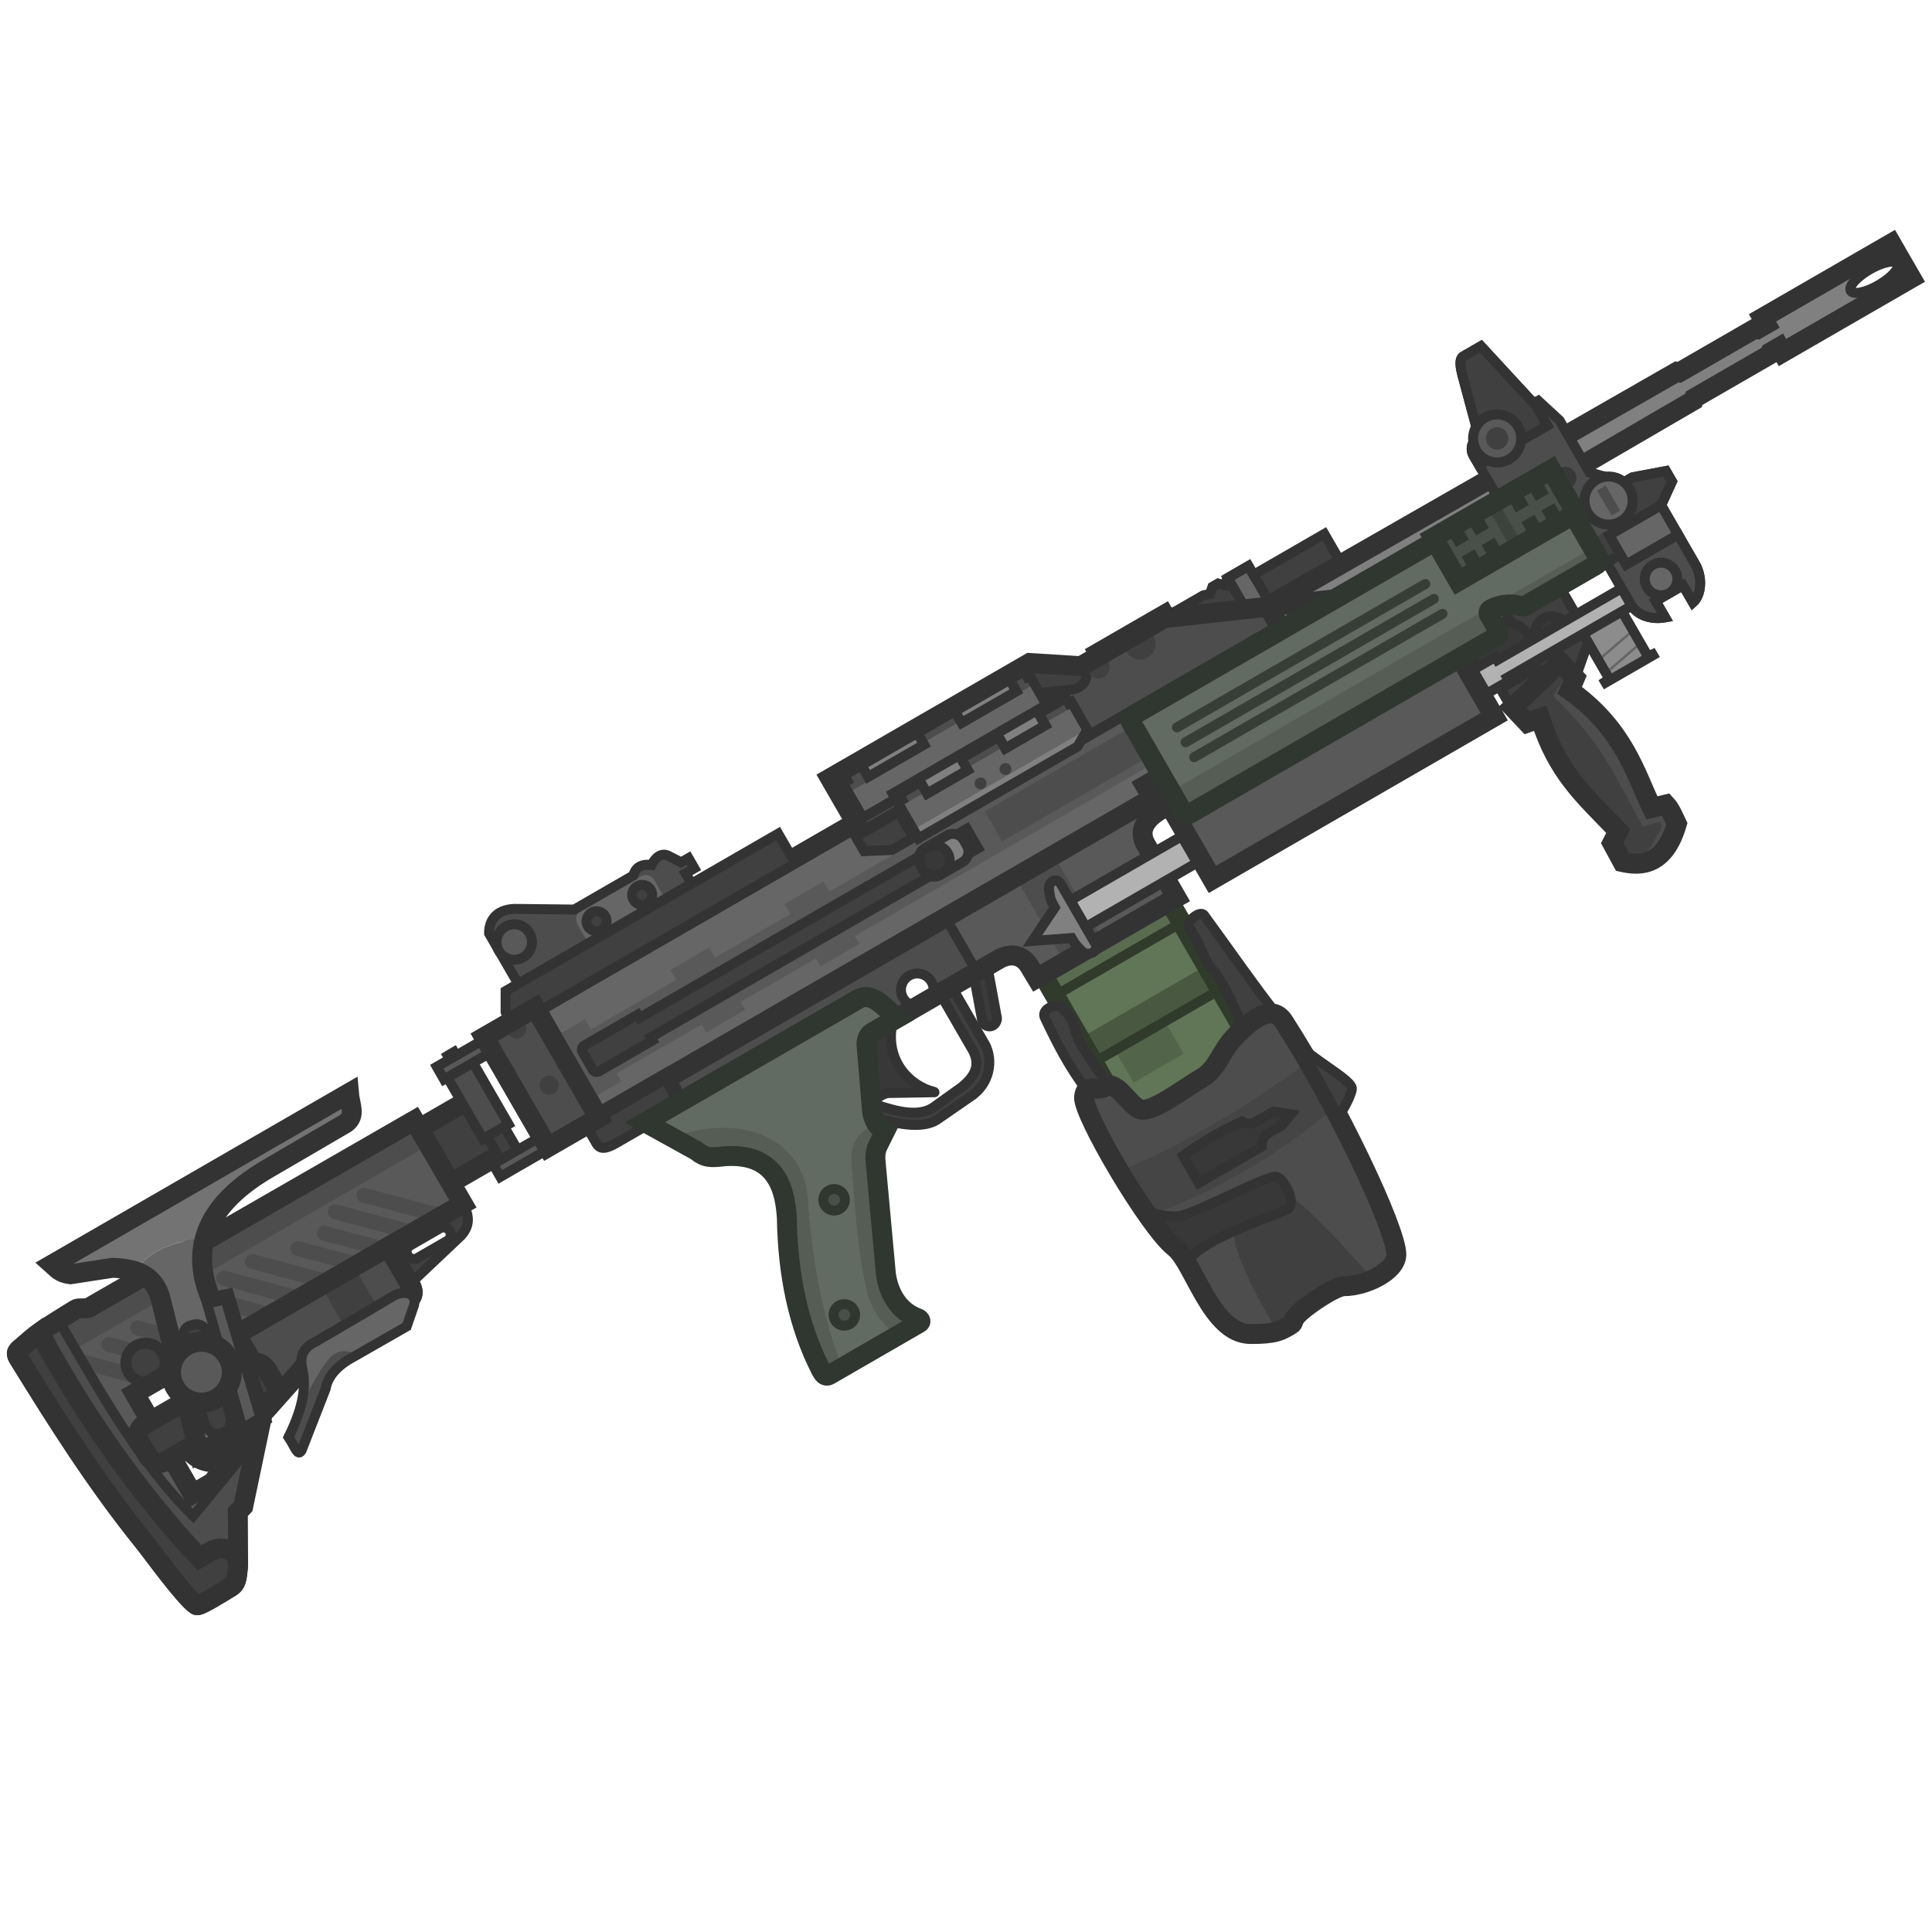 <svg width="110" height="110" viewBox="0 0 110 110" fill="none" xmlns="http://www.w3.org/2000/svg">
<g clip-path="url(#clip0_2088_1899)">
<path d="M72.486 34.509L76.452 32.219L75.402 30.401L71.371 32.729L71.081 32.226L69.878 32.921L69.745 33.325L69.356 33.222L69.031 33.41L68.894 33.816L68.51 33.897L66.611 34.993L66.394 34.616L62.152 37.065L62.377 37.454L66.292 35.194L72.486 34.509Z" fill="#404040"/>
<path d="M71.081 32.227L69.904 32.906L70.929 34.681L72.404 34.517L71.081 32.227Z" fill="#666666" stroke="#333333" stroke-width="0.567" stroke-miterlimit="3.994"/>
<rect width="0.851" height="3.829" rx="0.425" transform="matrix(-0.983 0.182 0.182 0.983 56.137 54.59)" fill="#3B3B3B" stroke="#333333" stroke-width="0.567" stroke-miterlimit="3.994"/>
<path d="M49.564 63.572C50.442 63.786 52.362 64.439 53.394 63.721L55.423 62.317C56.468 61.486 56.531 60.153 56.003 59.332L54.069 55.983L53.46 56.463L55.252 59.567C55.78 60.388 55.767 61.09 54.722 61.921L53.157 63.038C52.125 63.756 50.452 63.059 49.581 62.808L49.564 63.572Z" fill="#404040" stroke="#333333" stroke-width="0.567" stroke-miterlimit="3.994"/>
<path d="M64.512 64.392L59.373 55.49L66.584 51.327L71.723 60.229L64.512 64.392Z" fill="#617557"/>
<path d="M63.432 59.71L64.542 61.633L67.393 59.987L66.268 58.04" fill="#526449"/>
<path d="M61.473 59.127L62.264 60.498L69.475 56.335L68.683 54.964" fill="#495941" stroke="#303B2B" stroke-width="0.567" stroke-miterlimit="3.994"/>
<path d="M59.373 55.49L60.064 56.688L67.275 52.524L66.584 51.327" fill="#5A6C50" stroke="#303B2B" stroke-width="0.567" stroke-miterlimit="3.994"/>
<path d="M64.512 64.392L59.373 55.49L66.584 51.327L71.723 60.229L64.512 64.392Z" stroke="#303B2B" stroke-width="1.134" stroke-miterlimit="3.994"/>
<path d="M61.897 62.117C60.827 60.665 60.261 59.553 59.497 57.96C59.225 57.444 60.191 57.059 60.467 57.399C60.467 57.399 61.053 57.858 61.194 58.573C61.423 59.738 63.275 61.912 63.275 61.912" fill="#404040" stroke="#333333" stroke-width="0.567" stroke-miterlimit="3.994"/>
<path d="M72.904 58.011C71.717 56.571 69.744 53.72 68.555 52.107C68.295 51.782 67.476 52.567 67.686 52.755C68.42 53.815 68.549 54.694 69.026 55.2C69.84 56.065 70.888 58.8 70.888 58.8" fill="#404040" stroke="#333333" stroke-width="0.567" stroke-miterlimit="3.994"/>
<path d="M73.092 58.16C72.46 57.177 71.395 57.932 70.41 58.918C69.424 59.904 69.389 60.824 68.387 61.402C67.386 61.98 65.466 63.498 64.827 63.129C64.187 62.76 63.551 61.526 62.975 61.859C62.398 62.192 61.81 61.608 61.723 62.462C61.626 63.408 65.434 69.902 66.889 71.032C67.97 71.871 68.965 75.935 71.181 75.952C72.617 75.962 72.894 75.777 73.455 75.453C73.765 75.274 73.454 75.235 74.021 74.71C74.479 74.287 76.001 73.23 76.533 73.23C77.725 73.23 79.502 72.391 79.502 71.422C79.503 70.015 76.179 62.961 73.092 58.16Z" fill="#4D4D4D"/>
<path d="M78.166 72.841C77.65 72.243 74.967 69.16 73.648 68.225C72.361 67.315 71.316 68.735 70.64 69.654C70.546 69.781 70.46 69.898 70.381 69.998C69.73 70.826 72.552 75.518 72.552 75.518L72.719 75.808C72.981 75.728 73.171 75.618 73.406 75.482C73.422 75.473 73.438 75.463 73.455 75.454C73.592 75.375 73.608 75.323 73.632 75.245C73.662 75.146 73.705 75.004 74.021 74.711C74.48 74.288 76.001 73.231 76.534 73.231C77.033 73.231 77.635 73.083 78.166 72.841Z" fill="#404040"/>
<path d="M74.484 60.447C71.015 63.028 67.209 65.239 63.729 66.689C64.258 67.577 64.83 68.469 65.362 69.223C69.438 67.815 73.094 65.502 75.95 63.089C75.48 62.203 74.986 61.311 74.484 60.447Z" fill="#454545"/>
<path d="M67.357 65.806L68.25 67.353L71.842 65.279C71.839 65.084 71.817 64.898 72.136 64.566L72.974 64.082L73.498 63.447L72.503 63.29L71.545 63.843C71.278 64.02 71.001 64.016 70.714 63.854C69.496 64.4 68.39 65.065 67.357 65.806Z" fill="#383838" stroke="#333333" stroke-width="0.567" stroke-miterlimit="3.994"/>
<path d="M67.582 71.939C67.977 70.931 70.678 69.885 72.249 69.276C72.814 69.057 73.234 68.894 73.346 68.811C73.809 68.468 73.129 67.13 72.675 66.997C72.432 66.926 71.184 67.505 69.918 68.093C68.819 68.603 67.706 69.119 67.224 69.222C66.58 69.361 65.702 69.101 65.129 68.885C65.814 69.883 66.455 70.695 66.888 71.031C67.119 71.21 67.346 71.537 67.582 71.939Z" fill="#383838" stroke="#333333" stroke-width="0.567" stroke-miterlimit="3.994"/>
<path d="M73.092 58.16C72.46 57.177 71.395 57.932 70.41 58.918C69.424 59.904 69.389 60.824 68.387 61.402C67.386 61.98 65.466 63.498 64.827 63.129C64.187 62.76 63.551 61.526 62.975 61.859C62.398 62.192 61.81 61.608 61.723 62.462C61.626 63.408 65.434 69.902 66.889 71.032C67.97 71.871 68.965 75.935 71.181 75.952C72.617 75.962 72.894 75.777 73.455 75.453C73.765 75.274 73.454 75.235 74.021 74.71C74.479 74.287 76.001 73.23 76.533 73.23C77.725 73.23 79.502 72.391 79.502 71.422C79.503 70.015 76.179 62.961 73.092 58.16Z" stroke="#333333" stroke-width="1.134" stroke-miterlimit="3.994"/>
<path d="M53.832 52.24L65.725 45.374L66.132 46.08C65.43 46.48 64.977 46.999 65.067 47.614C65.092 47.78 65.156 47.953 65.266 48.133L66.979 51.101L59.022 55.695L58.579 54.963C58.235 54.428 57.652 54.228 56.943 54.571L55.619 55.336L53.832 52.24Z" fill="#595959"/>
<path d="M59.994 48.683L62.834 53.603L60.651 54.863L57.81 49.943L59.994 48.683Z" fill="#4D4D4D"/>
<path d="M55.618 55.336L53.831 52.241L37.877 61.452L38.648 62.787L48.812 56.918C49.466 56.509 50.016 57.011 50.645 57.586C50.783 57.712 50.925 57.841 51.073 57.965L52.25 57.284C51.921 57.292 51.599 57.124 51.422 56.819C51.166 56.375 51.318 55.806 51.763 55.55C52.207 55.293 52.776 55.446 53.032 55.89C53.208 56.194 53.192 56.557 53.021 56.838L55.618 55.336Z" fill="#4D4D4D"/>
<path d="M30.469 57.381L34.084 63.642L65.609 45.441L65.198 44.729L66.16 44.174L62.956 38.624L30.469 57.381Z" fill="#666666" stroke="#333333" stroke-width="1.134" stroke-miterlimit="3.994"/>
<path d="M37.877 61.452L38.648 62.787L48.813 56.918C49.61 56.42 50.253 57.276 51.074 57.965L56.943 54.57C57.652 54.228 58.235 54.427 58.579 54.962L59.022 55.694L66.979 51.1L65.265 48.132C64.749 47.287 65.24 46.587 66.132 46.079L65.404 44.818L66.253 44.328L64.403 41.124C64.325 40.988 64.371 40.815 64.507 40.737L62.553 37.353L59.44 39.15L60.092 40.279L48.724 46.842L27.573 59.053L31.188 65.314L37.877 61.452Z" stroke="#333333" stroke-width="1.134" stroke-miterlimit="3.994"/>
<path d="M47.26 44.312L58.628 37.748L61.555 37.93L66.292 35.195L75.96 34.125L61.148 42.676L60.284 41.179L49.16 47.602L47.26 44.312Z" fill="#4D4D4D"/>
<path d="M61.556 37.929L58.629 37.747L58.164 38.016L59 39.464L60.912 39.273C61.77 39.228 62.141 38.422 61.604 37.901L61.556 37.929Z" fill="#404040" stroke="#333333" stroke-width="0.567" stroke-miterlimit="3.994"/>
<path d="M76.217 63.594C75.481 62.185 74.679 60.745 73.872 59.412C74.371 59.891 75.023 60.347 75.602 60.751C76.376 61.292 77.015 61.739 76.969 62.019C76.894 62.48 76.39 63.317 76.217 63.594Z" fill="#404040" stroke="#333333" stroke-width="0.567" stroke-miterlimit="3.994"/>
<path d="M53.832 52.24L65.725 45.374L66.132 46.08C65.43 46.48 64.977 46.999 65.067 47.614C65.092 47.78 65.156 47.953 65.266 48.133L66.979 51.101L59.022 55.695L58.579 54.963C58.235 54.428 57.652 54.228 56.943 54.571L55.619 55.336L53.832 52.24Z" stroke="#333333" stroke-width="0.567" stroke-miterlimit="3.994"/>
<path d="M87.886 31.814L90.5 36.341L89.639 38.767L86.287 40.702L85.423 39.206L87.517 37.996L84.932 33.519L87.886 31.814Z" fill="#404040" stroke="#333333" stroke-width="0.567" stroke-miterlimit="3.994"/>
<path d="M90.154 36.107L91.625 38.656L91.391 38.817L91.418 38.863L94.118 37.304L94.091 37.258L93.834 37.38L92.363 34.832" fill="#8C8C8C"/>
<path d="M92.96 35.812L90.816 37.662L90.908 37.769L93.052 35.92L92.96 35.812Z" fill="#666666"/>
<path d="M93.461 36.476L91.317 38.326L91.41 38.433L93.554 36.583L93.461 36.476Z" fill="#666666"/>
<path d="M94.854 45.804L94.049 45.996C93.115 44.068 92.484 41.525 89.374 39.302L89.675 38.589L88.841 37.704L86.127 40.264L86.961 41.148L87.691 40.889C88.686 44.02 90.146 45.243 92.138 47.318L91.794 47.999L92.383 49.085C93.441 49.319 94.777 49.279 95.473 46.907C95.319 46.579 95.101 46.066 94.854 45.804Z" fill="#404040"/>
<path d="M90.154 36.107L91.625 38.656L91.391 38.817L91.418 38.863L94.118 37.304L94.091 37.258L93.834 37.38L92.363 34.832" stroke="#333333" stroke-width="0.567" stroke-miterlimit="3.994"/>
<path d="M86.45 38.635C87.286 38.153 87.572 37.084 87.09 36.248C86.607 35.413 85.539 35.126 84.703 35.609C83.867 36.091 83.581 37.16 84.063 37.996C84.546 38.831 85.614 39.118 86.45 38.635Z" fill="#383838" stroke="#333333" stroke-width="0.567" stroke-miterlimit="3.994"/>
<path d="M88.806 36.819C89.25 36.562 89.403 35.994 89.146 35.549C88.889 35.105 88.321 34.953 87.877 35.209C87.433 35.466 87.28 36.034 87.537 36.478C87.793 36.923 88.362 37.075 88.806 36.819Z" fill="#383838" stroke="#333333" stroke-width="0.567" stroke-miterlimit="3.994"/>
<path d="M60.941 51.27L67.524 47.47L67.569 47.548L85.145 37.4L85.249 37.58L92.601 33.335L93.167 34.337L85.814 38.582L85.918 38.762L68.351 48.904L68.396 48.981L61.813 52.781L60.941 51.27Z" fill="#B2B2B2" stroke="#333333" stroke-width="0.567" stroke-miterlimit="3.994"/>
<path d="M62.351 53.709L60.394 50.32C60.129 49.91 59.653 50.201 59.731 50.703C59.821 51.219 59.788 51.18 60.055 51.669L58.782 53.573L61.011 53.407C61.283 53.852 61.251 53.785 61.596 54.153C61.923 54.5 62.641 54.177 62.351 53.709Z" fill="#808080" stroke="#333333" stroke-width="0.567" stroke-miterlimit="3.994"/>
<path d="M94.048 45.996L94.853 45.804C95.068 46.032 95.26 46.449 95.408 46.77C95.431 46.818 95.452 46.864 95.472 46.907C94.948 48.694 94.061 49.158 93.202 49.178C93.734 48.674 94.47 47.464 94.602 47.034C94.532 46.878 94.525 46.86 94.508 46.813C94.505 46.804 94.501 46.794 94.496 46.782L93.532 47.063C93.316 46.663 93.116 46.29 92.928 45.937C91.55 43.354 90.769 41.891 88.434 39.631L89.31 38.202L89.675 38.589L89.373 39.302C91.929 41.129 92.811 43.172 93.562 44.913C93.725 45.29 93.882 45.653 94.048 45.996Z" fill="#4D4D4D"/>
<path d="M94.854 45.804L94.049 45.996C93.115 44.068 92.484 41.525 89.374 39.302L89.675 38.589L88.841 37.704L86.127 40.264L86.961 41.148L87.691 40.889C88.686 44.02 90.146 45.243 92.138 47.318L91.794 47.999L92.383 49.085C93.441 49.319 94.777 49.279 95.473 46.907C95.319 46.579 95.101 46.066 94.854 45.804Z" stroke="#333333" stroke-width="1.134" stroke-miterlimit="3.994"/>
<path fill-rule="evenodd" clip-rule="evenodd" d="M96.417 22.803L73.228 36.301L72.191 34.506L95.475 21.172L95.611 21.2L99.902 18.723L100.048 18.745L100.554 18.453L100.348 18.097L107.686 13.861L108.825 15.834L101.487 20.071L101.311 19.764L100.805 20.056L100.751 20.194L96.46 22.671L96.417 22.803ZM106.962 16.233C107.698 15.808 108.18 15.264 108.039 15.019C107.897 14.773 107.185 14.919 106.448 15.344C105.712 15.77 105.23 16.313 105.372 16.559C105.513 16.804 106.225 16.659 106.962 16.233Z" fill="#808080"/>
<path d="M96.417 22.803L73.228 36.301L72.191 34.506L95.475 21.172L95.611 21.2L99.902 18.723L100.048 18.745L100.554 18.453L100.348 18.097L107.686 13.861L108.825 15.834L101.487 20.071L101.311 19.764L100.805 20.056L100.751 20.194L96.46 22.671L96.417 22.803Z" stroke="#333333" stroke-width="1.134" stroke-miterlimit="3.994"/>
<path d="M85.284 28.347L84.207 26.482L88.101 24.233L87.359 22.949L87.582 22.82L88.795 23.94L90.502 26.896L91.501 27.175L92.959 29.7L91.624 30.471L92.259 31.572L91.48 32.022L88.34 26.583L85.284 28.347Z" fill="#4D4D4D"/>
<path d="M92.817 29.457L90.703 30.678L91.478 32.021L92.258 31.571L91.623 30.471L92.958 29.7L92.817 29.457Z" fill="#404040"/>
<path d="M91.863 27.803L92.948 27.177L94.853 26.818L95.196 27.412L94.578 28.767" fill="#404040"/>
<path d="M91.863 27.803L92.948 27.177L94.853 26.818L95.196 27.412L94.578 28.767L92.959 29.701L91.863 27.803Z" fill="#404040"/>
<path d="M91.863 27.803L92.948 27.177L94.853 26.818L95.196 27.412L94.578 28.767" stroke="#333333" stroke-width="0.567" stroke-miterlimit="3.994"/>
<path d="M91.863 27.803L92.948 27.177L94.853 26.818L95.196 27.412L94.578 28.767L92.959 29.701L91.863 27.803Z" stroke="#333333" stroke-width="0.567" stroke-miterlimit="3.994"/>
<path d="M72.486 34.509L76.452 32.219L75.402 30.401L71.371 32.729L71.081 32.226L69.878 32.921L69.745 33.325L69.356 33.222L69.031 33.41L68.894 33.816L68.51 33.897L66.611 34.993L66.394 34.616L62.152 37.065L62.377 37.454L66.292 35.194L72.486 34.509Z" stroke="#333333" stroke-width="0.567" stroke-miterlimit="3.994"/>
<path d="M52.691 57.159C53.135 56.903 53.287 56.334 53.031 55.89C52.774 55.446 52.206 55.294 51.762 55.55C51.317 55.807 51.165 56.375 51.422 56.819C51.678 57.264 52.246 57.416 52.691 57.159Z" stroke="#333333" stroke-width="0.567" stroke-miterlimit="3.994"/>
<path d="M62.862 38.547C63.167 38.371 63.271 37.981 63.095 37.676C62.919 37.371 62.529 37.267 62.224 37.443C61.919 37.619 61.815 38.009 61.991 38.314C62.167 38.619 62.557 38.724 62.862 38.547Z" fill="#404040"/>
<path d="M29.502 56.013L27.846 53.144C27.831 52.383 28.295 51.698 29.51 51.751L32.698 51.786L36.059 49.846C36.185 49.36 36.545 49.179 37.097 49.246C37.361 48.73 37.7 48.57 38.025 48.711L38.786 49.099L39.201 48.859L39.534 49.434L39.035 49.722L39.375 50.312" fill="#4D4D4D"/>
<path d="M37.747 51.252L33.621 53.634C33.491 53.587 33.372 53.492 33.295 53.358L32.889 52.656C32.726 52.373 32.803 52.023 33.06 51.874L36.503 49.886C36.761 49.738 37.102 49.847 37.265 50.13L37.67 50.831C37.748 50.966 37.771 51.116 37.747 51.252Z" fill="#666666"/>
<path d="M29.102 58.17L28.787 57.624L28.787 56.425L44.307 47.464L45.141 48.91" fill="#404040" stroke="#333333" stroke-width="0.567" stroke-miterlimit="3.994"/>
<path d="M29.502 56.013L27.846 53.144C27.831 52.383 28.295 51.698 29.51 51.751L32.698 51.786L36.059 49.846C36.185 49.36 36.545 49.179 37.097 49.246C37.361 48.73 37.7 48.57 38.025 48.711L38.786 49.099L39.201 48.859L39.534 49.434L39.035 49.722L39.375 50.312" stroke="#333333" stroke-width="0.567" stroke-miterlimit="3.994"/>
<path d="M29.785 54.509C30.267 54.23 30.433 53.613 30.154 53.13C29.876 52.648 29.259 52.483 28.776 52.761C28.294 53.04 28.128 53.657 28.407 54.139C28.685 54.622 29.302 54.787 29.785 54.509Z" fill="#595959" stroke="#333333" stroke-width="0.567" stroke-miterlimit="3.994"/>
<path d="M34.252 52.947C34.525 52.789 34.619 52.44 34.461 52.167C34.303 51.893 33.954 51.8 33.68 51.958C33.407 52.115 33.313 52.465 33.471 52.738C33.629 53.011 33.978 53.105 34.252 52.947Z" fill="#404040" stroke="#333333" stroke-width="0.567" stroke-miterlimit="3.994"/>
<path d="M36.849 51.447C37.123 51.289 37.216 50.94 37.059 50.667C36.901 50.393 36.551 50.3 36.278 50.458C36.005 50.615 35.911 50.965 36.069 51.238C36.227 51.511 36.576 51.605 36.849 51.447Z" fill="#404040" stroke="#333333" stroke-width="0.567" stroke-miterlimit="3.994"/>
<path d="M65.356 37.436C65.782 37.19 65.928 36.646 65.682 36.219C65.436 35.793 64.891 35.647 64.465 35.893C64.039 36.139 63.893 36.684 64.139 37.11C64.385 37.536 64.93 37.682 65.356 37.436Z" fill="#404040"/>
<path d="M47.26 44.312L58.628 37.748L61.555 37.93L66.292 35.195L75.96 34.125L61.148 42.676L60.284 41.179L49.16 47.602L47.26 44.312Z" stroke="#333333" stroke-width="1.134" stroke-miterlimit="3.994"/>
<path d="M47.214 50.766L46.883 50.193L44.668 51.472L44.999 52.045L40.709 54.522L40.378 53.949L38.162 55.228L38.493 55.801L33.644 58.601L33.313 58.028L31.463 59.096L33.512 62.645L35.362 61.577L35.102 61.127L39.951 58.327L40.212 58.778L42.427 57.499L42.167 57.048L46.457 54.571L46.717 55.022L48.933 53.743L48.672 53.292L65.739 43.438L64.281 40.913L47.214 50.766Z" fill="#595959"/>
<path d="M56.074 46.199L64.516 41.325L65.5 43.029L57.058 47.903L56.074 46.199Z" fill="#4D4D4D"/>
<path d="M33.914 65.028L33.357 64.063L37.876 61.454L38.75 62.968L35.182 65.028C34.437 65.471 34.133 65.457 33.914 65.028Z" fill="#404040" stroke="#333333" stroke-width="0.567" stroke-miterlimit="3.994"/>
<path d="M27.019 62.432L23.182 64.647L24.974 67.752L28.812 65.537L27.019 62.432Z" fill="#404040" stroke="#333333" stroke-width="1.134" stroke-miterlimit="3.994"/>
<path d="M23.59 63.79L26.357 68.541L22.103 70.993L7.667 79.34L10.968 85.058L12.096 84.407L14.475 81.402L14.658 80.348L15.483 79.483L15.625 79.728L14.958 80.478L14.669 81.857L11.003 86.31C8.188 83.536 6.086 79.909 3.956 76.233C3.748 75.874 3.54 75.515 3.331 75.156L3.366 75.134C3.624 74.972 3.931 74.782 4.301 74.554C4.307 74.55 4.313 74.546 4.32 74.543C4.405 74.493 4.504 74.494 4.631 74.496C4.73 74.496 4.845 74.498 4.983 74.475C5.003 74.472 5.023 74.468 5.044 74.464L23.59 63.79Z" fill="#595959"/>
<path d="M25.424 69.076C25.382 68.942 25.274 68.831 25.128 68.792L20.832 67.641C20.605 67.58 20.372 67.715 20.311 67.942C20.25 68.169 20.384 68.402 20.611 68.463L24.623 69.538L25.424 69.076Z" fill="#4D4D4D"/>
<path d="M23.786 70.02C23.744 69.886 23.636 69.776 23.491 69.737L19.195 68.586C18.968 68.525 18.735 68.66 18.674 68.887C18.613 69.114 18.748 69.347 18.974 69.408L22.985 70.482L23.786 70.02Z" fill="#4D4D4D"/>
<path d="M22.391 70.824L18.585 69.805C18.358 69.744 18.125 69.879 18.064 70.105C18.003 70.332 18.138 70.566 18.365 70.626L21.35 71.426L22.1 70.992L22.391 70.824Z" fill="#4D4D4D"/>
<path d="M20.878 71.699L17.071 70.679C16.844 70.618 16.611 70.753 16.55 70.98C16.489 71.206 16.624 71.44 16.851 71.501L19.837 72.301L20.878 71.699Z" fill="#4D4D4D"/>
<path d="M19.042 72.761C18.987 72.669 18.898 72.598 18.787 72.569L14.491 71.418C14.264 71.357 14.031 71.491 13.97 71.718C13.909 71.945 14.044 72.178 14.271 72.239L18.147 73.278L19.042 72.761Z" fill="#4D4D4D"/>
<path d="M17.405 73.707C17.351 73.615 17.262 73.544 17.15 73.514L12.854 72.363C12.627 72.302 12.394 72.436 12.333 72.663C12.272 72.89 12.407 73.124 12.634 73.184L16.512 74.224L17.405 73.707Z" fill="#4D4D4D"/>
<path d="M15.769 74.653C15.714 74.561 15.625 74.489 15.513 74.459L11.217 73.308C10.99 73.247 10.757 73.382 10.696 73.609C10.635 73.835 10.77 74.069 10.997 74.129L14.877 75.169L15.769 74.653Z" fill="#4D4D4D"/>
<path d="M14.133 75.599C14.078 75.506 13.989 75.434 13.876 75.404L9.58 74.253C9.353 74.192 9.12 74.327 9.059 74.554C8.998 74.781 9.133 75.014 9.36 75.075L13.242 76.115L14.133 75.599Z" fill="#4D4D4D"/>
<path d="M12.497 76.545C12.442 76.452 12.352 76.379 12.239 76.349L7.943 75.198C7.716 75.137 7.483 75.272 7.422 75.499C7.362 75.726 7.496 75.959 7.723 76.02L11.606 77.06L12.497 76.545Z" fill="#4D4D4D"/>
<path d="M10.86 77.492C10.806 77.397 10.716 77.324 10.602 77.294L6.307 76.143C6.08 76.082 5.846 76.217 5.786 76.444C5.725 76.671 5.859 76.904 6.086 76.965L9.971 78.006L10.86 77.492Z" fill="#4D4D4D"/>
<path d="M9.224 78.438C9.17 78.343 9.079 78.269 8.966 78.239L4.67 77.088C4.595 77.068 4.52 77.069 4.45 77.088C4.64 77.414 4.829 77.739 5.02 78.063L8.336 78.951L9.224 78.438Z" fill="#4D4D4D"/>
<path d="M23.338 73.106L22.1 70.994L13.462 75.988L15.622 79.729L17.692 77.402C17.918 76.868 18.09 76.654 18.915 76.251L22.534 74.423C22.584 74.397 22.633 74.373 22.68 74.349C23.335 74.018 23.736 73.816 23.338 73.106Z" fill="#4D4D4D"/>
<path d="M20.163 72.113L21.731 74.829L19.774 75.817L18.268 73.209L20.163 72.113Z" fill="#404040"/>
<path d="M23.338 73.106L22.1 70.994L13.462 75.988L15.622 79.729L17.692 77.402C17.918 76.868 18.09 76.654 18.915 76.251L22.534 74.423C22.584 74.397 22.633 74.373 22.68 74.349C23.335 74.018 23.736 73.816 23.338 73.106Z" stroke="#333333" stroke-width="1.134" stroke-miterlimit="3.994"/>
<path fill-rule="evenodd" clip-rule="evenodd" d="M26.26 70.344L23.34 73.105L22.117 70.987L26.355 68.54C26.78 69.276 26.715 69.833 26.26 70.344ZM23.356 70.913L25.047 69.937C25.242 69.825 25.491 69.891 25.603 70.086L25.608 70.095C25.721 70.289 25.654 70.538 25.459 70.65L23.768 71.627C23.574 71.739 23.325 71.672 23.212 71.478L23.207 71.469C23.095 71.275 23.162 71.026 23.356 70.913Z" fill="#404040" stroke="#333333" stroke-width="0.567" stroke-miterlimit="3.994"/>
<path d="M24.408 65.195L4.29 76.81C4.179 76.618 4.068 76.425 3.956 76.233C3.748 75.874 3.54 75.515 3.331 75.156C3.596 74.989 3.914 74.792 4.301 74.554C4.39 74.493 4.495 74.494 4.631 74.496C4.744 74.497 4.878 74.498 5.044 74.464L23.59 63.79L24.408 65.195Z" fill="#4D4D4D"/>
<path d="M13.541 86.09L13.556 89.089L13.545 89.219C13.544 89.253 13.541 89.287 13.537 89.322L13.545 89.219C13.609 88.023 12.398 88.047 11.976 88.335L11.349 88.696C7.788 84.885 4.716 80.464 2.253 75.867C2.635 75.596 2.896 75.43 3.328 75.157C5.68 79.194 7.91 83.266 11 86.311L14.666 81.858L13.847 85.768L13.541 86.09Z" fill="#4D4D4D"/>
<path d="M13.556 89.089L13.541 86.09L13.847 85.768L14.666 81.858L11 86.311C7.91 83.266 5.68 79.194 3.328 75.157C2.896 75.43 2.635 75.596 2.253 75.867C4.716 80.464 7.788 84.885 11.349 88.696L11.976 88.335C12.41 88.039 13.677 88.022 13.537 89.322L13.556 89.089Z" stroke="#333333" stroke-width="0.567" stroke-miterlimit="3.994"/>
<path d="M1.153 77.49C0.932 77.148 0.85 77.02 1.164 76.768C1.662 76.345 1.874 76.142 2.254 75.866C4.717 80.463 7.79 84.884 11.351 88.696L11.977 88.334C12.411 88.038 13.678 88.021 13.538 89.321C13.474 89.917 13.446 90.169 13.132 90.359C12.34 90.839 11.306 91.494 11.18 91.385C10.537 90.971 8.647 88.345 8.213 87.808C5.439 84.373 3.202 80.805 1.153 77.491L1.153 77.49Z" fill="#404040"/>
<path d="M49.613 62.845C49.878 62.52 50.322 62.236 50.608 62.231L53.133 62.189C53.25 62.205 53.213 62.174 53.137 62.15C51.992 61.886 50.264 60.515 50.842 58.099L49.646 58.789C49.378 58.96 49.296 59.275 49.346 59.658L49.613 62.845Z" fill="#383838" stroke="#333333" stroke-width="0.567" stroke-miterlimit="3.994"/>
<path d="M23.589 63.79L5.043 74.463C4.678 74.538 4.464 74.442 4.3 74.554C2.017 75.958 2.154 75.928 1.165 76.769C0.851 77.021 0.933 77.149 1.155 77.491C3.203 80.806 5.44 84.373 8.214 87.809C8.648 88.346 10.539 90.972 11.181 91.385C11.307 91.495 12.342 90.839 13.133 90.36C13.447 90.17 13.492 89.93 13.558 89.088L13.543 86.089L13.849 85.767L14.957 80.478L17.694 77.401C17.92 76.868 18.092 76.653 18.917 76.251L22.536 74.422C23.275 74.044 23.767 73.867 23.34 73.105L22.102 70.993L26.356 68.541L23.589 63.79Z" stroke="#333333" stroke-width="1.134" stroke-miterlimit="3.994"/>
<path d="M51.162 46.244L48.73 47.648L49.199 48.46L50.785 48.393L52.001 47.692L51.162 46.244Z" fill="#404040" stroke="#333333" stroke-width="0.567" stroke-miterlimit="3.994"/>
<path d="M30.472 57.38L34.087 63.64L31.189 65.313L27.575 59.053L30.472 57.38Z" fill="#4D4D4D"/>
<path d="M25.491 60.11L25.849 59.903L28.402 64.325" fill="#404040"/>
<path d="M28.817 66.571L27.741 64.707L28.044 64.532L25.491 60.11L25.849 59.903L28.402 64.325L28.706 64.15L29.779 66.009L28.817 66.571Z" fill="#404040"/>
<path d="M25.491 60.11L25.849 59.903L28.402 64.325" stroke="#333333" stroke-width="0.567" stroke-miterlimit="3.994"/>
<path d="M28.817 66.571L27.741 64.707L28.044 64.532L25.491 60.11L25.849 59.903L28.402 64.325L28.706 64.15L29.779 66.009L28.817 66.571Z" stroke="#333333" stroke-width="0.567" stroke-miterlimit="3.994"/>
<path d="M27.496 64.848L25.34 61.113L26.796 60.272L28.952 64.007L27.496 64.848Z" fill="#4D4D4D" stroke="#333333" stroke-width="0.567" stroke-miterlimit="3.994"/>
<path d="M28.486 67.006L31.228 65.423L30.812 64.703L28.075 66.284L28.486 67.006Z" fill="#595959" stroke="#333333" stroke-width="0.567" stroke-miterlimit="3.994"/>
<path d="M25.281 61.456L28.023 59.873L27.607 59.153L24.87 60.734L25.281 61.456Z" fill="#595959" stroke="#333333" stroke-width="0.567" stroke-miterlimit="3.994"/>
<path d="M55.049 47.189L36.409 57.951L36.305 57.772L33.275 59.521C33.13 59.607 33.085 59.762 33.164 59.897L33.753 60.916C33.815 61.021 33.954 61.082 34.122 60.989L37.152 59.239L37.049 59.06L55.689 48.298L55.049 47.189Z" fill="#404040" stroke="#333333" stroke-width="0.567" stroke-miterlimit="3.994"/>
<path d="M83.895 25.941L85.381 28.513L88.436 26.749L92.866 34.422C93.249 35.094 94.101 35.28 94.804 35.152L94.267 34.223L95.825 33.323L96.39 34.303C96.884 33.867 96.941 32.835 96.51 32.112L94.647 28.885L93.029 29.819L91.502 27.175L90.503 26.896L88.796 23.94L87.583 22.82L87.324 22.97L84.317 19.71L83.316 20.288C83.04 20.434 83.179 21.029 83.263 21.357L84.182 24.782C83.851 25.095 83.658 25.528 83.895 25.941Z" stroke="#333333" stroke-width="0.567" stroke-miterlimit="3.994"/>
<path d="M96.388 34.303C96.882 33.867 96.939 32.836 96.508 32.112L95.54 30.436L92.587 32.142L92.258 31.572L91.478 32.022L92.864 34.422C93.246 35.094 94.099 35.28 94.802 35.153L94.265 34.223L95.823 33.324L96.388 34.303Z" fill="#4D4D4D" stroke="#333333" stroke-width="0.567" stroke-miterlimit="3.994"/>
<path d="M89.442 27.766C89.747 27.59 89.851 27.2 89.675 26.895C89.499 26.59 89.109 26.485 88.804 26.662C88.499 26.838 88.395 27.228 88.571 27.533C88.747 27.838 89.137 27.942 89.442 27.766Z" fill="#383838"/>
<path d="M92.271 29.684C92.926 29.306 93.15 28.469 92.772 27.815C92.394 27.16 91.557 26.936 90.902 27.314C90.248 27.692 90.023 28.529 90.401 29.183C90.779 29.838 91.616 30.062 92.271 29.684Z" fill="#666666" stroke="#333333" stroke-width="0.567" stroke-miterlimit="3.994"/>
<path d="M83.895 25.941C83.658 25.528 83.851 25.095 84.182 24.782L83.263 21.357C83.179 21.029 83.04 20.434 83.316 20.288L84.317 19.71L87.324 22.97L87.36 22.949L88.102 24.233L84.208 26.482L83.895 25.941Z" fill="#404040" stroke="#333333" stroke-width="0.567" stroke-miterlimit="3.994"/>
<path d="M85.925 26.147C86.58 25.769 86.805 24.932 86.427 24.277C86.049 23.623 85.211 23.398 84.557 23.776C83.902 24.154 83.677 24.992 84.055 25.646C84.433 26.301 85.271 26.525 85.925 26.147Z" fill="#595959" stroke="#333333" stroke-width="0.567" stroke-miterlimit="3.994"/>
<path d="M85.559 25.514C85.864 25.338 85.969 24.948 85.793 24.643C85.616 24.338 85.226 24.234 84.921 24.41C84.616 24.586 84.512 24.976 84.688 25.281C84.864 25.586 85.254 25.69 85.559 25.514Z" fill="#404040"/>
<path d="M95.038 33.771C95.483 33.514 95.635 32.946 95.378 32.502C95.122 32.057 94.554 31.905 94.109 32.161C93.665 32.418 93.513 32.986 93.769 33.431C94.026 33.875 94.594 34.027 95.038 33.771Z" fill="#666666" stroke="#333333" stroke-width="0.567" stroke-miterlimit="3.994"/>
<path d="M91.623 30.471L92.587 32.141L95.541 30.435L94.577 28.765L91.623 30.471Z" fill="#666666" stroke="#333333" stroke-width="0.567" stroke-miterlimit="3.994"/>
<path d="M31.54 62.258C31.8 62.107 31.889 61.774 31.739 61.514C31.588 61.254 31.255 61.164 30.995 61.315C30.735 61.465 30.645 61.798 30.796 62.059C30.946 62.319 31.279 62.408 31.54 62.258Z" fill="#404040"/>
<path d="M29.69 59.057C29.95 58.906 30.04 58.573 29.889 58.313C29.739 58.052 29.406 57.963 29.145 58.114C28.885 58.264 28.796 58.597 28.946 58.857C29.096 59.118 29.429 59.207 29.69 59.057Z" fill="#404040"/>
<path d="M53.915 47.567L52.647 48.299C52.317 48.49 52.203 48.913 52.394 49.243L52.583 49.569C52.773 49.9 53.196 50.013 53.527 49.822L54.794 49.09C55.124 48.9 55.238 48.477 55.047 48.146L54.859 47.82C54.668 47.49 54.245 47.377 53.915 47.567Z" fill="#808080" stroke="#333333" stroke-width="0.567" stroke-miterlimit="3.994"/>
<path d="M53.645 49.717C54.05 49.482 54.189 48.964 53.955 48.558C53.721 48.153 53.202 48.014 52.797 48.248C52.391 48.482 52.252 49.001 52.486 49.406C52.721 49.812 53.239 49.951 53.645 49.717Z" fill="#383838" stroke="#333333" stroke-width="0.567" stroke-miterlimit="3.994"/>
<path d="M8.774 78.595C9.328 78.326 9.559 77.658 9.29 77.103C9.021 76.549 8.353 76.318 7.799 76.587C7.244 76.856 7.013 77.524 7.282 78.078C7.551 78.633 8.219 78.864 8.774 78.595Z" fill="#404040" stroke="#333333" stroke-width="0.632" stroke-miterlimit="3.994"/>
<path d="M16.428 81.826C16.817 82.408 16.94 82.937 17.165 82.594L18.541 79.07C18.651 78.393 19.18 77.754 20.137 77.249L23.156 75.52L23.577 74.301C23.739 73.586 22.961 73.446 22.364 73.807C22.364 73.807 19.021 75.794 17.951 76.399C17.378 76.688 16.99 77.086 17.238 78.059C17.505 79.366 16.938 80.796 16.428 81.826Z" fill="#666666"/>
<path d="M16.706 82.296C16.629 82.157 16.539 81.993 16.427 81.826C16.673 81.33 16.932 80.741 17.105 80.118C17.445 79.428 18.418 77.523 18.959 77.146C19.489 76.74 20.134 77 20.312 77.148L20.136 77.249C19.179 77.754 18.65 78.393 18.541 79.07L17.165 82.594C17.004 82.838 16.896 82.64 16.706 82.296Z" fill="#4D4D4D"/>
<path d="M16.428 81.826C16.817 82.408 16.94 82.937 17.165 82.594L18.541 79.07C18.651 78.393 19.18 77.754 20.137 77.249L23.156 75.52L23.577 74.301C23.739 73.586 22.961 73.446 22.364 73.807C22.364 73.807 19.021 75.794 17.951 76.399C17.378 76.688 16.99 77.086 17.238 78.059C17.505 79.366 16.938 80.796 16.428 81.826Z" stroke="#333333" stroke-width="0.567" stroke-miterlimit="3.994"/>
<path d="M1.153 77.49C0.932 77.148 0.85 77.02 1.164 76.768C1.662 76.345 1.874 76.142 2.254 75.866C4.717 80.463 7.79 84.884 11.351 88.696L11.977 88.334C12.411 88.038 13.678 88.021 13.538 89.321C13.474 89.917 13.446 90.169 13.132 90.359C12.34 90.839 11.306 91.494 11.18 91.385C10.537 90.971 8.647 88.345 8.213 87.808C5.439 84.373 3.202 80.805 1.153 77.491L1.153 77.49Z" stroke="#333333" stroke-width="1.134" stroke-miterlimit="3.994"/>
<path d="M15.48 79.482L13.462 75.987L7.664 79.34L10.965 85.057L12.093 84.407L14.472 81.402L14.655 80.347L15.48 79.482Z" stroke="#333333" stroke-width="1.134" stroke-miterlimit="3.994"/>
<path d="M13.015 83.022C13.844 82.543 14.127 81.484 13.649 80.656C13.171 79.827 12.111 79.543 11.283 80.022C10.455 80.5 10.171 81.559 10.649 82.388C11.127 83.216 12.187 83.5 13.015 83.022Z" fill="#4D4D4D" stroke="#333333" stroke-width="1.134" stroke-miterlimit="3.994"/>
<path d="M8.166 81.149L14.243 77.641C14.558 77.459 14.997 77.633 15.226 78.031L15.595 78.668C15.824 79.067 15.756 79.533 15.441 79.715L9.364 83.224C9.049 83.406 8.61 83.231 8.381 82.834L8.012 82.196C7.783 81.798 7.851 81.331 8.166 81.149Z" fill="#404040" stroke="#333333" stroke-width="1.134" stroke-miterlimit="3.994"/>
<path d="M7.415 72.303C7.514 72.281 7.621 72.277 7.741 72.295C8.745 70.95 10.19 70.686 11.665 70.493C12.036 69.15 13.1 67.782 15.318 66.5L19.673 63.959C20.137 63.64 20.046 63.201 19.947 62.728C19.914 62.567 19.88 62.403 19.866 62.238L2.983 71.987C3.028 72.026 3.069 72.066 3.112 72.107C3.304 72.295 3.503 72.489 4.003 72.554L6.409 72.183C6.777 72.198 7.113 72.234 7.415 72.303Z" fill="#737373"/>
<path d="M9.204 74.195L11.345 82.748L14.832 80.722L12.834 73.984L12.088 74.149C11.584 73.019 11.311 71.769 11.663 70.495C10.188 70.688 8.743 70.952 7.739 72.297C7.62 72.279 7.513 72.284 7.416 72.305C8.35 72.517 8.965 73.037 9.204 74.195Z" fill="#666666"/>
<path d="M11.347 82.746L9.206 74.193C8.889 72.659 7.912 72.245 6.409 72.183L4.003 72.554C3.395 72.474 3.232 72.205 2.983 71.987L19.866 62.238C19.92 62.89 20.295 63.531 19.673 63.959L15.318 66.5C10.995 68.998 11.055 71.827 12.09 74.147L12.835 73.983L14.834 80.72L11.347 82.746Z" stroke="#333333" stroke-width="1.134" stroke-miterlimit="3.994"/>
<path d="M12.834 73.984L11.789 74.214L13.813 81.323L14.832 80.721L12.834 73.984Z" fill="#595959" stroke="#333333" stroke-width="0.567" stroke-miterlimit="3.994"/>
<path d="M11.048 75.413L10.854 75.464C10.503 75.557 10.313 75.991 10.43 76.434L11.632 80.99C11.749 81.433 12.128 81.717 12.479 81.624L12.673 81.573C13.024 81.481 13.213 81.046 13.097 80.603L11.895 76.048C11.778 75.605 11.399 75.32 11.048 75.413Z" fill="#404040" stroke="#333333" stroke-width="0.567" stroke-miterlimit="3.994"/>
<path d="M12.333 79.626C13.162 79.148 13.446 78.088 12.967 77.26C12.489 76.432 11.43 76.148 10.601 76.626C9.773 77.105 9.489 78.164 9.968 78.992C10.446 79.82 11.505 80.104 12.333 79.626Z" fill="#595959" stroke="#333333" stroke-width="1.134" stroke-miterlimit="3.994"/>
<path d="M31.189 65.314L27.574 59.053M30.472 57.38L34.087 63.64L31.189 65.313L27.575 59.053L30.472 57.38Z" stroke="#333333" stroke-width="1.134" stroke-miterlimit="3.994"/>
<path d="M36.721 63.9L48.815 56.918C49.612 56.419 50.255 57.275 51.075 57.965L49.65 58.788C49.382 58.958 49.3 59.273 49.349 59.656L49.657 63.317C49.748 63.811 49.965 64.201 50.392 64.408L49.979 65.238C49.829 65.545 49.829 65.87 49.854 66.158L50.428 72.409C50.496 73.224 50.925 74.543 52.205 75.036C52.381 75.081 52.483 75.243 52.347 75.323L47.211 78.289C46.995 78.415 46.857 78.225 46.736 77.99C45.436 75.434 44.848 72.517 44.8 69.339C44.712 68.113 44.443 65.603 41.261 65.832C40.474 65.913 40.194 65.958 39.615 65.499L36.721 63.9Z" fill="#616B61"/>
<path d="M47.954 77.86L47.209 78.29C46.994 78.416 46.855 78.227 46.734 77.991C45.434 75.435 44.846 72.519 44.799 69.341C44.71 68.115 44.442 65.604 41.26 65.834C41.235 65.836 41.211 65.838 41.188 65.841C40.455 65.916 40.174 65.945 39.613 65.5L38.236 64.739C43.086 63.125 45.81 65.496 45.985 68.185C46.213 71.681 46.828 75.008 47.954 77.86Z" fill="#555D55"/>
<path d="M49.871 63.927C49.992 64.132 50.161 64.297 50.391 64.408L49.978 65.238C49.828 65.545 49.828 65.87 49.853 66.158L50.427 72.41C50.495 73.224 50.924 74.544 52.204 75.036C52.38 75.081 52.482 75.243 52.346 75.323L51.054 76.069L51.035 76.069C50.229 75.33 49.664 74.694 49.387 73.605C48.873 71.584 48.679 68.88 48.536 66.882C48.518 66.633 48.501 66.395 48.484 66.171C48.388 64.888 49.052 64.46 49.609 64.102C49.701 64.043 49.789 63.986 49.871 63.927Z" fill="#555D55"/>
<path d="M47.798 68.843C48.091 68.674 48.192 68.298 48.022 68.005C47.853 67.711 47.477 67.611 47.184 67.78C46.89 67.95 46.79 68.325 46.959 68.618C47.129 68.912 47.504 69.013 47.798 68.843Z" fill="#495049" stroke="#303630" stroke-width="0.567" stroke-miterlimit="3.994" stroke-linecap="round"/>
<path d="M48.38 75.396C48.673 75.226 48.774 74.851 48.604 74.557C48.435 74.264 48.059 74.163 47.766 74.333C47.472 74.502 47.372 74.878 47.541 75.171C47.711 75.465 48.086 75.565 48.38 75.396Z" fill="#495049" stroke="#303630" stroke-width="0.567" stroke-miterlimit="3.994" stroke-linecap="round"/>
<path d="M36.721 63.9L48.815 56.918C49.612 56.419 50.255 57.275 51.075 57.965L49.65 58.788C49.382 58.958 49.3 59.273 49.349 59.656L49.657 63.317C49.748 63.811 49.965 64.201 50.392 64.408L49.979 65.238C49.829 65.545 49.829 65.87 49.854 66.158L50.428 72.409C50.496 73.224 50.925 74.543 52.205 75.036C52.381 75.081 52.483 75.243 52.347 75.323L47.211 78.289C46.995 78.415 46.857 78.225 46.736 77.99C45.436 75.434 44.848 72.517 44.8 69.339C44.712 68.113 44.443 65.603 41.261 65.832C40.474 65.913 40.194 65.958 39.615 65.499L36.721 63.9Z" stroke="#303630" stroke-width="1.134" stroke-miterlimit="3.994" stroke-linecap="round"/>
<path d="M84.782 35C84.72 34.893 84.755 34.756 84.861 34.693C85.243 34.496 85.86 34.293 86.617 34.508C86.695 34.53 86.779 34.522 86.85 34.481L90.9 32.143C91.036 32.064 91.082 31.891 91.004 31.755L88.409 27.265C88.33 27.129 88.157 27.083 88.021 27.161L82.197 30.523L84.782 35Z" fill="#5C665C" stroke="#303630" stroke-width="1.134" stroke-miterlimit="3.994"/>
<path d="M84.779 34.996C84.76 34.962 84.751 34.925 84.75 34.889C84.749 34.811 84.789 34.735 84.86 34.692C85.242 34.495 85.859 34.293 86.616 34.507C86.644 34.515 86.674 34.519 86.704 34.519C86.754 34.519 86.804 34.506 86.849 34.48L90.899 32.142C91.022 32.071 91.072 31.922 91.022 31.793C91.016 31.78 91.01 31.767 91.003 31.755L90.677 31.19L84.606 34.695L84.779 34.996Z" fill="#576057"/>
<path d="M59.42 39.844L60.678 39.741L59.131 40.634L59.511 41.292L57.236 42.606L56.856 41.947L54.711 43.186L55.091 43.844L52.786 45.175L52.406 44.517L51.178 45.225L51.243 45.337L49.13 46.556L47.997 44.594L48.247 44.45L48.066 44.137L49.048 43.57L49.428 44.229L52.608 42.393L52.228 41.734L54.373 40.496L54.754 41.154L57.865 39.358L57.485 38.699L58.302 38.227L58.481 38.537L58.619 38.457L59.42 39.844Z" fill="#666666"/>
<path d="M49.536 44.417L49.048 43.57L48.066 44.137L48.247 44.45L47.997 44.594L48.305 45.127L49.536 44.417Z" fill="#4D4D4D"/>
<path d="M58.901 38.946L58.619 38.457L58.481 38.537L58.302 38.227L57.485 38.699L57.946 39.497L58.901 38.946Z" fill="#4D4D4D"/>
<path d="M54.697 41.056L52.551 42.294L52.228 41.734L54.373 40.496L54.697 41.056Z" fill="#4D4D4D"/>
<path d="M61.355 42.501L52.295 47.732L51.111 45.68L51.36 45.536L51.179 45.223L52.407 44.515L52.787 45.173L55.092 43.842L54.712 43.184L56.857 41.945L57.237 42.604L59.512 41.29L59.132 40.632L60.679 39.739L60.857 40.048L60.996 39.968L61.907 41.546L61.355 42.501Z" fill="#666666"/>
<path d="M56.001 44.898C56.163 44.804 56.219 44.596 56.125 44.434C56.031 44.272 55.824 44.216 55.661 44.31C55.499 44.404 55.443 44.611 55.537 44.774C55.631 44.936 55.838 44.992 56.001 44.898Z" fill="#404040"/>
<path d="M57.417 44.081C57.579 43.987 57.635 43.779 57.541 43.617C57.447 43.454 57.24 43.398 57.077 43.492C56.915 43.586 56.859 43.794 56.953 43.956C57.047 44.119 57.255 44.174 57.417 44.081Z" fill="#404040"/>
<path d="M52.295 47.732L61.355 42.501L61.907 41.546L61.895 41.527L52.008 47.235L52.295 47.732Z" fill="#808080"/>
<path d="M59.42 39.844L60.678 39.741L59.131 40.634L59.511 41.292L57.236 42.606L56.856 41.947L54.711 43.186L55.091 43.844L52.786 45.175L52.406 44.517L51.178 45.225L51.243 45.337L49.13 46.556L47.997 44.594L48.247 44.45L48.066 44.137L49.048 43.57L49.428 44.229L52.608 42.393L52.228 41.734L54.373 40.496L54.754 41.154L57.865 39.358L57.485 38.699L58.302 38.227L58.481 38.537L58.619 38.457L59.42 39.844Z" stroke="#333333" stroke-width="0.567" stroke-miterlimit="3.994"/>
<path d="M52.609 42.393L52.229 41.734L49.049 43.57L49.429 44.229L52.609 42.393Z" fill="#808080" stroke="#333333" stroke-width="0.567" stroke-miterlimit="3.994"/>
<path d="M57.865 39.357L57.485 38.699L54.373 40.495L54.753 41.154L57.865 39.357Z" fill="#808080" stroke="#333333" stroke-width="0.567" stroke-miterlimit="3.994"/>
<path d="M61.138 40.214L60.996 39.968L60.857 40.048L60.679 39.739L59.132 40.632L59.453 41.187L61.138 40.214Z" fill="#4D4D4D"/>
<path d="M57.178 42.501L56.857 41.945L54.712 43.184L55.032 43.739L57.178 42.501Z" fill="#4D4D4D"/>
<path d="M52.727 45.07L51.25 45.923L51.111 45.68L51.36 45.536L51.179 45.223L52.407 44.515L52.727 45.07Z" fill="#4D4D4D"/>
<path d="M61.355 42.501L52.295 47.732L51.111 45.68L51.36 45.536L51.179 45.223L52.407 44.515L52.787 45.173L55.092 43.842L54.712 43.184L56.857 41.945L57.237 42.604L59.512 41.29L59.132 40.632L60.679 39.739L60.857 40.048L60.996 39.968L61.907 41.546L61.355 42.501Z" stroke="#333333" stroke-width="0.567" stroke-miterlimit="3.994"/>
<path d="M66.897 46.379L82.943 37.114L85.075 40.806L69.028 50.071L66.897 46.379Z" fill="#595959" stroke="#333333" stroke-width="1.134" stroke-miterlimit="3.994"/>
<path d="M88.408 27.265C88.33 27.13 88.156 27.083 88.021 27.162L64.505 40.738C64.37 40.816 64.323 40.99 64.402 41.126L67.346 46.226C67.425 46.362 67.598 46.408 67.734 46.33L85.179 36.258C85.315 36.179 85.361 36.006 85.283 35.87L84.781 35C84.719 34.894 84.754 34.757 84.86 34.694C85.242 34.496 85.859 34.294 86.616 34.508C86.694 34.53 86.778 34.523 86.849 34.482L90.899 32.144C91.035 32.065 91.082 31.892 91.003 31.756L88.408 27.265Z" fill="#616B61"/>
<path d="M66.867 41.17C66.731 41.248 66.685 41.422 66.763 41.557C66.841 41.693 67.015 41.739 67.15 41.661L81.293 33.496C81.429 33.417 81.475 33.244 81.397 33.108C81.319 32.972 81.145 32.926 81.01 33.004L66.867 41.17Z" fill="#373E37"/>
<path d="M67.357 42.018C67.221 42.097 67.175 42.27 67.253 42.406C67.332 42.541 67.505 42.588 67.641 42.51L81.783 34.344C81.919 34.266 81.966 34.093 81.887 33.957C81.809 33.821 81.635 33.775 81.5 33.853L67.357 42.018Z" fill="#373E37"/>
<path d="M67.847 42.867C67.712 42.945 67.665 43.119 67.743 43.254C67.822 43.39 67.995 43.437 68.131 43.358L82.274 35.193C82.409 35.115 82.456 34.941 82.377 34.805C82.299 34.67 82.126 34.623 81.99 34.702L67.847 42.867Z" fill="#373E37"/>
<path d="M90.676 31.191L66.668 45.052L67.346 46.225C67.424 46.361 67.597 46.407 67.733 46.329L85.178 36.257C85.314 36.179 85.361 36.005 85.282 35.87L84.78 35C84.718 34.893 84.754 34.756 84.859 34.693C85.241 34.496 85.858 34.293 86.615 34.507C86.693 34.529 86.778 34.522 86.848 34.481L90.898 32.143C91.034 32.065 91.081 31.891 91.002 31.755L90.676 31.191Z" fill="#555D55"/>
<path d="M88.408 27.265C88.33 27.13 88.156 27.083 88.021 27.162L64.505 40.738C64.37 40.816 64.323 40.99 64.402 41.126L67.346 46.226C67.425 46.362 67.598 46.408 67.734 46.33L85.179 36.258C85.315 36.179 85.361 36.006 85.283 35.87L84.781 35C84.719 34.894 84.754 34.757 84.86 34.694C85.242 34.496 85.859 34.294 86.616 34.508C86.694 34.53 86.778 34.523 86.849 34.482L90.899 32.144C91.035 32.065 91.082 31.892 91.003 31.756L88.408 27.265Z" stroke="#303630" stroke-width="1.135" stroke-miterlimit="3.994"/>
<path d="M81.603 30.611L88.312 26.738L89.741 29.213L83.032 33.086L81.603 30.611Z" fill="#495049"/>
<path d="M84.66 28.848L85.256 28.503L86.684 30.977L86.088 31.321L84.66 28.848Z" fill="#3C433C"/>
<rect x="85.998" y="28.075" width="0.283" height="0.827" transform="rotate(-30 85.998 28.075)" fill="#3E463E" stroke="#303630" stroke-width="0.567" stroke-miterlimit="3.994"/>
<rect x="87.014" y="29.833" width="0.283" height="0.827" transform="rotate(-30 87.014 29.833)" fill="#3E463E" stroke="#303630" stroke-width="0.567" stroke-miterlimit="3.994"/>
<rect x="87.137" y="27.418" width="0.283" height="0.827" transform="rotate(-30 87.137 27.418)" fill="#3E463E" stroke="#303630" stroke-width="0.567" stroke-miterlimit="3.994"/>
<rect x="88.15" y="29.176" width="0.283" height="0.827" transform="rotate(-30 88.15 29.176)" fill="#3E463E" stroke="#303630" stroke-width="0.567" stroke-miterlimit="3.994"/>
<rect x="82.59" y="30.043" width="0.283" height="0.827" transform="rotate(-30 82.59 30.043)" fill="#3E463E" stroke="#303630" stroke-width="0.567" stroke-miterlimit="3.994"/>
<rect x="83.606" y="31.801" width="0.283" height="0.827" transform="rotate(-30 83.606 31.801)" fill="#3E463E" stroke="#303630" stroke-width="0.567" stroke-miterlimit="3.994"/>
<rect x="83.727" y="29.387" width="0.283" height="0.827" transform="rotate(-30 83.727 29.387)" fill="#3E463E" stroke="#303630" stroke-width="0.567" stroke-miterlimit="3.994"/>
<rect x="84.74" y="31.144" width="0.283" height="0.827" transform="rotate(-30 84.74 31.144)" fill="#3E463E" stroke="#303630" stroke-width="0.567" stroke-miterlimit="3.994"/>
<path d="M81.603 30.611L88.312 26.738L89.741 29.213L83.032 33.086L81.603 30.611Z" stroke="#303630" stroke-width="1.135" stroke-miterlimit="3.994"/>
<path d="M106.962 16.232C107.699 15.807 108.181 15.263 108.039 15.018C107.897 14.773 107.185 14.918 106.449 15.343C105.712 15.769 105.23 16.312 105.372 16.558C105.514 16.803 106.226 16.658 106.962 16.232Z" stroke="#333333" stroke-width="0.567" stroke-miterlimit="3.994"/>
<rect x="90.932" y="27.933" width="0.567" height="1.638" transform="rotate(-30 90.932 27.933)" fill="#4D4D4D"/>
<path d="M60.625 39.773L59.134 40.634L59.514 41.292L57.239 42.606L56.858 41.947L54.713 43.186L55.093 43.844L52.788 45.175L52.408 44.517L51.181 45.225L51.245 45.337L50.996 45.48L50.824 45.184L60.18 39.782L60.61 39.746L60.625 39.773Z" fill="#808080" stroke="#333333" stroke-width="0.567" stroke-miterlimit="3.994"/>
</g>
<defs>
<clipPath id="clip0_2088_1899">
<rect width="110" height="110" fill="white"/>
</clipPath>
</defs>
</svg>
